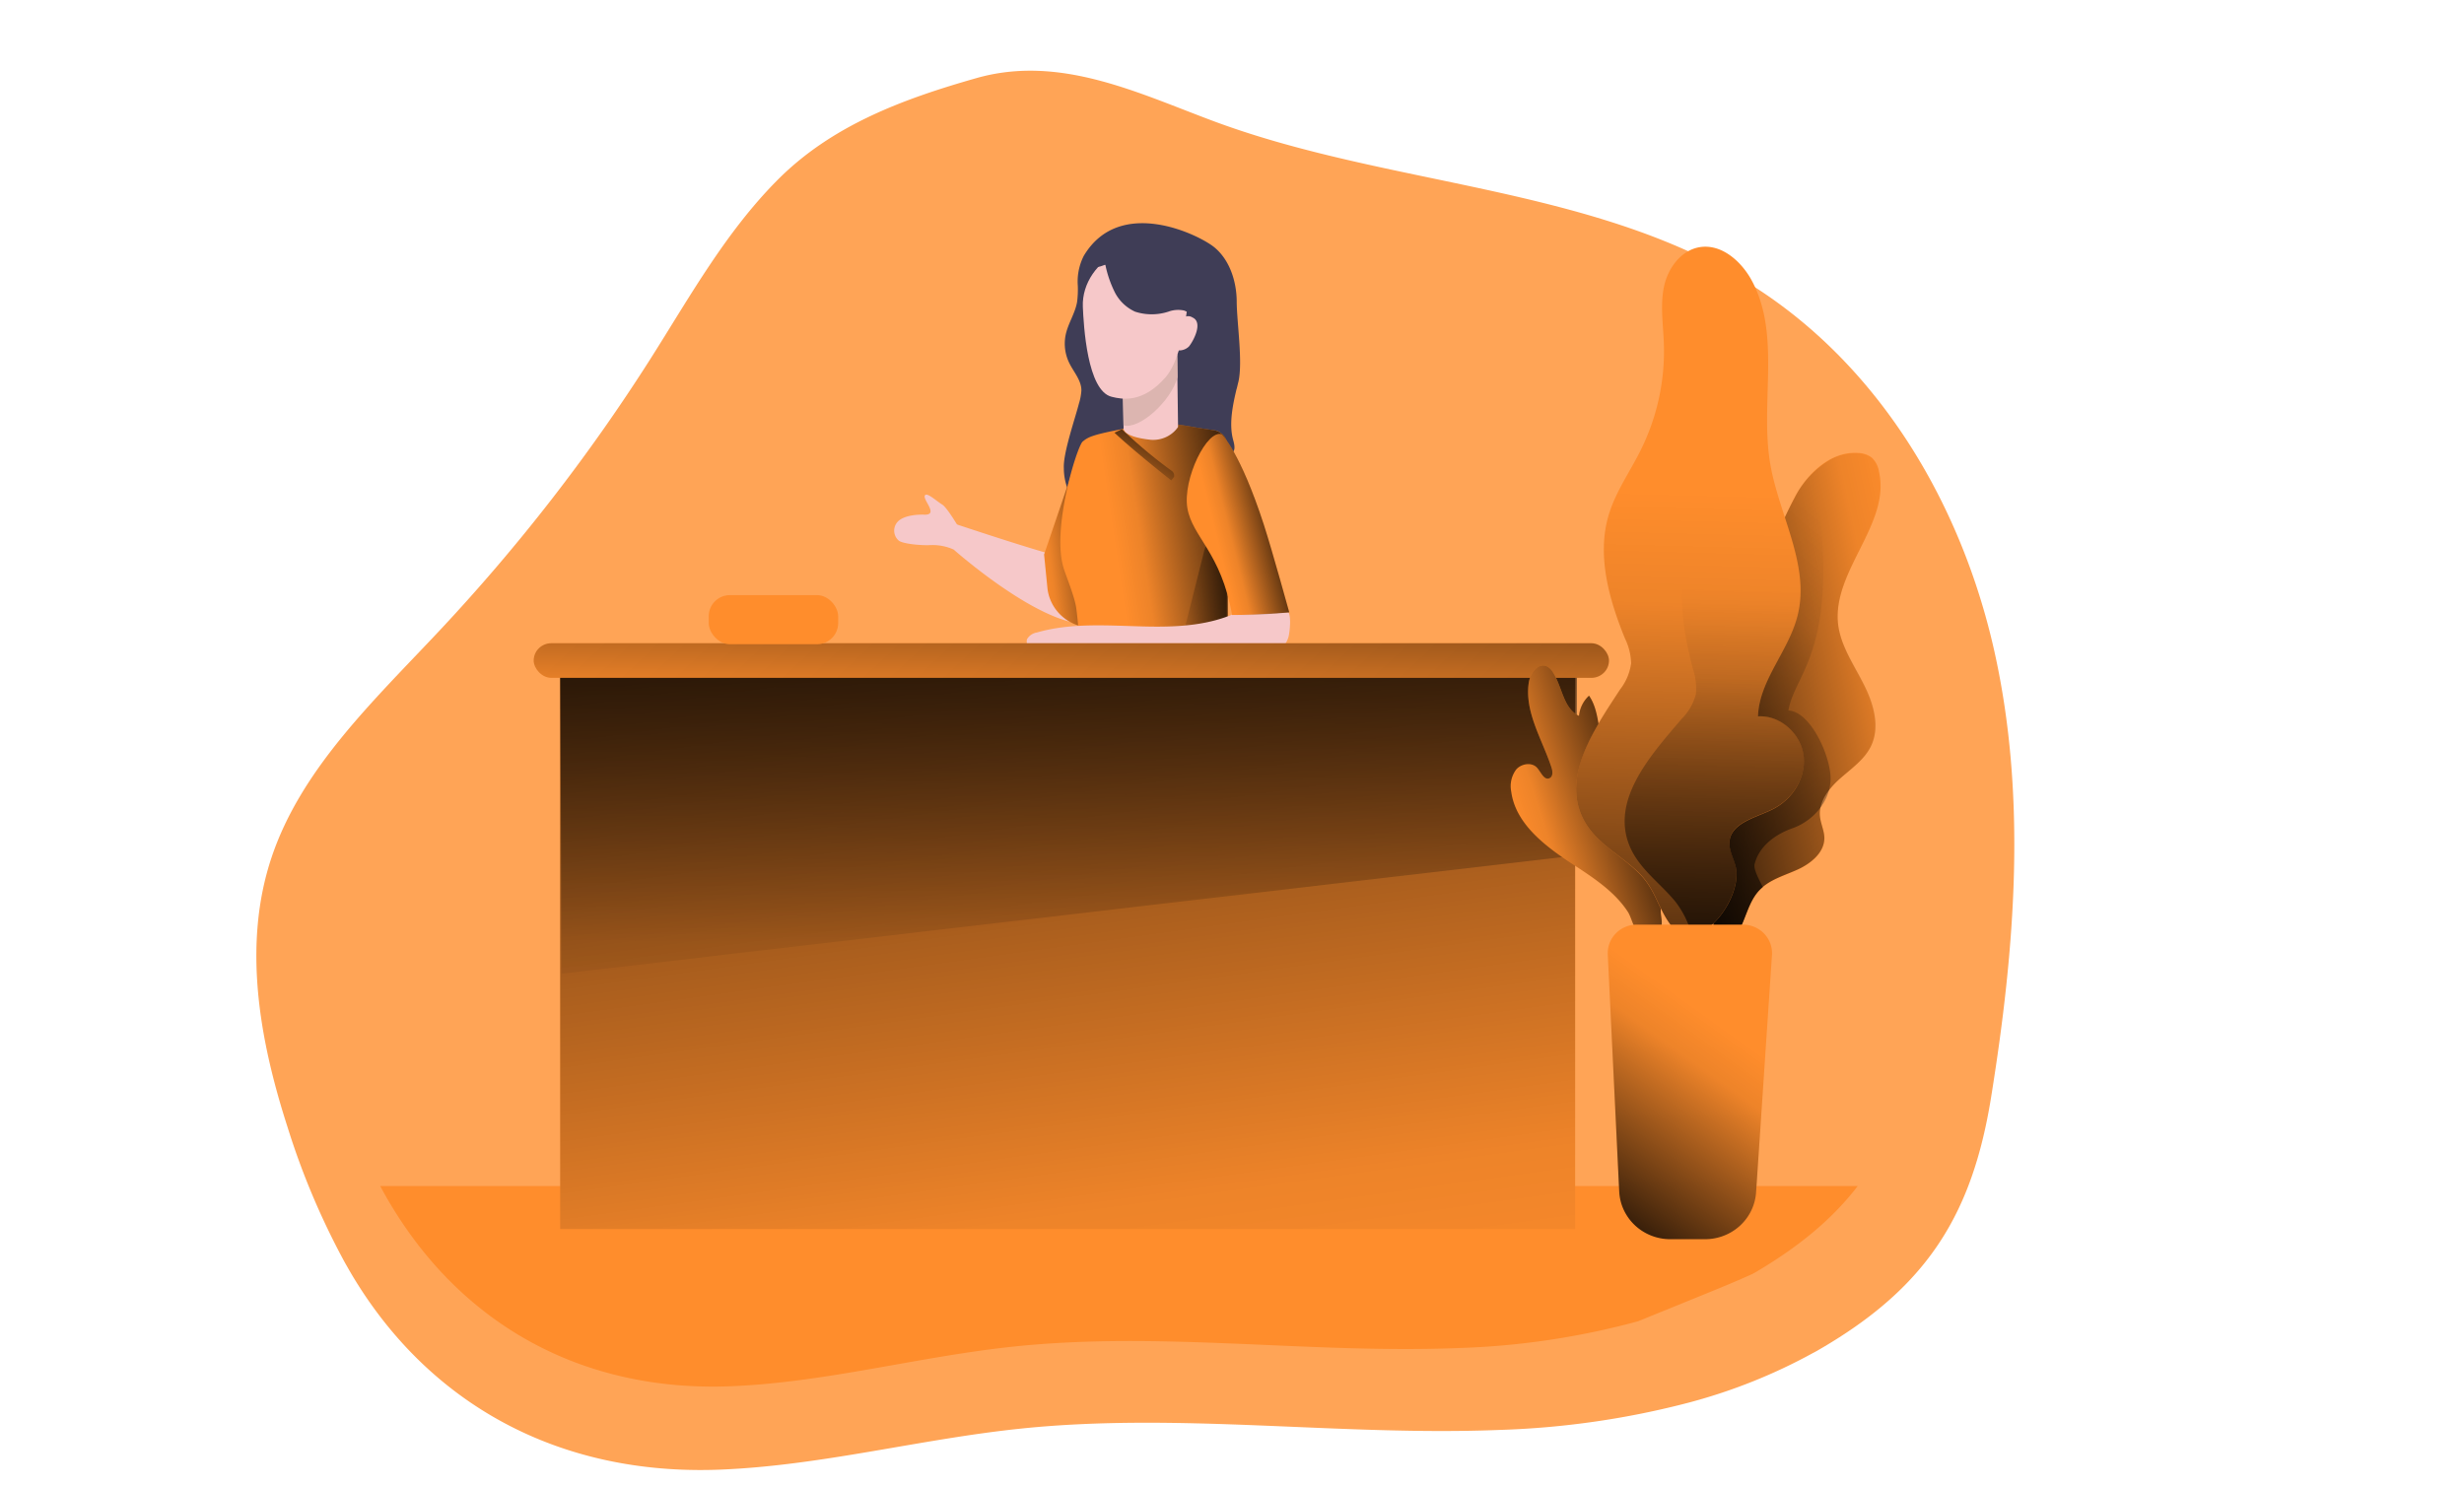 <?xml version="1.0" encoding="UTF-8" standalone="no"?>
<svg
   xmlns:dc="http://purl.org/dc/elements/1.1/"
   xmlns:cc="http://creativecommons.org/ns#"
   xmlns:rdf="http://www.w3.org/1999/02/22-rdf-syntax-ns#"
   xmlns:svg="http://www.w3.org/2000/svg"
   xmlns="http://www.w3.org/2000/svg"
   xmlns:xlink="http://www.w3.org/1999/xlink"
   xmlns:sodipodi="http://sodipodi.sourceforge.net/DTD/sodipodi-0.dtd"
   xmlns:inkscape="http://www.inkscape.org/namespaces/inkscape"
   id="Layer_1"
   data-name="Layer 1"
   viewBox="0 0 413.38 345.73"
   width="706"
   height="426"
   class="illustration"
   version="1.1"
   sodipodi:docname="Receptionist_Monochromatic.svg"
   inkscape:version="1.0.2 (e86c870879, 2021-01-15, custom)">
  <sodipodi:namedview
     pagecolor="#ffffff"
     bordercolor="#666666"
     borderopacity="1"
     objecttolerance="10"
     gridtolerance="10"
     guidetolerance="10"
     inkscape:pageopacity="0"
     inkscape:pageshadow="2"
     inkscape:window-width="1140"
     inkscape:window-height="819"
     id="namedview101"
     showgrid="false"
     inkscape:zoom="0.99133598"
     inkscape:cx="-56.256632"
     inkscape:cy="-0.67504494"
     inkscape:window-x="0"
     inkscape:window-y="0"
     inkscape:window-maximized="0"
     inkscape:current-layer="Layer_1" />
  <defs
     id="defs22">
    <linearGradient
       id="linear-gradient"
       x1="209.58"
       y1="166.04"
       x2="188.67"
       y2="168.63"
       gradientUnits="userSpaceOnUse">
      <stop
         offset="0.01"
         id="stop2" />
      <stop
         offset="0.83"
         stop-opacity="0.07"
         id="stop4" />
      <stop
         offset="1"
         stop-opacity="0"
         id="stop6" />
    </linearGradient>
    <linearGradient
       id="linear-gradient-2"
       x1="238.99"
       y1="180.37"
       x2="207.86"
       y2="184.96"
       xlink:href="#linear-gradient"
       gradientTransform="matrix(1.166,0,0,1.144,-60.234,-67.119)" />
    <linearGradient
       id="linear-gradient-3"
       x1="212.34"
       y1="137.4"
       x2="210.77"
       y2="162.83"
       xlink:href="#linear-gradient"
       gradientTransform="matrix(1.166,0,0,1.144,-60.234,-67.119)" />
    <linearGradient
       id="linear-gradient-4"
       x1="242.33"
       y1="176.91"
       x2="214.75"
       y2="179.85"
       xlink:href="#linear-gradient" />
    <linearGradient
       id="linear-gradient-5"
       x1="241.53"
       y1="162.98"
       x2="225.59"
       y2="166.89"
       xlink:href="#linear-gradient"
       gradientTransform="matrix(1.166,0,0,1.144,-60.234,-67.119)" />
    <linearGradient
       id="linear-gradient-6"
       x1="175.03"
       y1="93.11"
       x2="210.24"
       y2="343.08"
       xlink:href="#linear-gradient"
       gradientTransform="matrix(1.166,0,0,1.144,-61.26,-63.87)" />
    <linearGradient
       id="linear-gradient-7"
       x1="197.51"
       y1="144.49"
       x2="196.92"
       y2="268.89"
       xlink:href="#linear-gradient" />
    <linearGradient
       id="linear-gradient-8"
       x1="199.37"
       y1="149.27"
       x2="197.02"
       y2="209.51"
       xlink:href="#linear-gradient"
       gradientTransform="matrix(1.166,0,0,1.144,-61.26,-63.87)" />
    <linearGradient
       id="linear-gradient-9"
       x1="306.97"
       y1="207.22"
       x2="369.76"
       y2="194.02"
       xlink:href="#linear-gradient"
       gradientTransform="matrix(1.166,0,0,1.144,-60.234,-67.119)" />
    <linearGradient
       id="linear-gradient-10"
       x1="318.5"
       y1="216.07"
       x2="285.05"
       y2="226.63"
       xlink:href="#linear-gradient"
       gradientTransform="matrix(1.166,0,0,1.144,-60.234,-67.119)" />
    <linearGradient
       id="linear-gradient-11"
       x1="318.3"
       y1="293.81"
       x2="321.82"
       y2="158.85"
       xlink:href="#linear-gradient"
       gradientTransform="matrix(1.166,0,0,1.144,-60.234,-67.119)" />
    <linearGradient
       id="linear-gradient-12"
       x1="286.07"
       y1="260.37"
       x2="360.39"
       y2="175.09"
       xlink:href="#linear-gradient"
       gradientTransform="matrix(1.166,0,0,1.144,-60.234,-67.119)" />
    <linearGradient
       id="linear-gradient-13"
       x1="323.46"
       y1="284.27"
       x2="326.23"
       y2="178.15"
       xlink:href="#linear-gradient"
       gradientTransform="matrix(1.166,0,0,1.144,-60.234,-67.119)" />
    <linearGradient
       id="linear-gradient-14"
       x1="294.21"
       y1="310.77"
       x2="326.14"
       y2="267.14"
       xlink:href="#linear-gradient"
       gradientTransform="matrix(1.166,0,0,1.144,-60.234,-67.119)" />
    <linearGradient
       inkscape:collect="always"
       xlink:href="#linear-gradient"
       id="linearGradient105"
       gradientUnits="userSpaceOnUse"
       x1="209.58"
       y1="166.04"
       x2="188.67"
       y2="168.63"
       gradientTransform="matrix(1.166,0,0,1.144,-60.234,-67.119)" />
  </defs>
  <title
     id="title24">Receptionist</title>
  <path
     d="m 383.24,254.999 c -2.512,15.721 -7.031,28.052 -15.278,38.473 -5.854,7.408 -13.607,13.866 -23.822,19.881 -0.791,0.461 -1.572,0.941 -2.363,1.337 a 124.6,118.61 0 0 1 -28.48,11.428 188.819,179.742 0 0 1 -44.431,6.458 c -37.064,1.469 -74.305,-4.133 -111.171,-0.32 -23.486,2.419 -46.478,8.623 -70.093,9.555 C 50.369,343.26 19.991,326.749 1.934,296.325 1.667,295.854 1.38,295.383 1.113,294.903 0.846,294.423 0.569,293.962 0.302,293.472 A 188.591,179.525 0 0 1 -12.949,262.088 c -6.546,-20.324 -10.472,-42.417 -3.698,-62.666 6.922,-20.71 23.921,-36.609 39.121,-52.829 A 447.384,425.877 0 0 0 71.66,83.146 c 8.989,-14.196 17.246,-29.041 29.162,-41.099 12.668,-12.831 29.133,-18.959 46.478,-23.892 19.402,-5.497 37.459,3.455 55.239,10.072 40.545,15.062 87.289,14.967 123.859,37.381 30.715,18.827 49.88,51.614 57.524,85.663 7.644,34.049 4.846,69.34 -0.682,103.728 z"
     fill="#ff8d2c"
     opacity="0.8"
     style="isolation:isolate;stroke-width:0.965"
     id="path26" />
  <path
     d="m 352.196,275.846 c -5.471,7.137 -12.717,13.358 -22.264,19.153 -0.739,0.444 -1.47,0.907 -2.209,1.288 -3.595,1.641 -7.264,3.147 -10.878,4.616 l -15.712,6.393 a 176.469,173.153 0 0 1 -41.525,6.221 c -34.639,1.415 -69.445,-3.981 -103.9,-0.308 -21.95,2.331 -43.438,8.307 -65.508,9.204 -34.797,1.397 -63.188,-14.509 -80.064,-43.819 -0.25,-0.453 -0.518,-0.907 -0.767,-1.369 -0.25,-0.462 -0.508,-0.907 -0.758,-1.378 z"
     fill="#ff8d2c"
     opacity="1"
     style="isolation:isolate;stroke-width:0.915"
     id="path28" />
  <path
     d="m 207.716,90.621 c -0.886,3.764 -1.749,8.008 -0.769,11.657 1.166,4.095 -1.049,2.494 -3.684,6.383 a 16.765,16.45 0 0 1 -10.586,6.589 28.039,27.512 0 0 1 -12.731,-0.686 c -3.393,-0.881 -10.038,2.288 -11.472,-0.869 a 13.792,13.533 0 0 1 -0.886,-4.839 c -0.198,-3.432 2.658,-11.634 3.498,-14.963 a 13.466,13.213 0 0 0 0.583,-3.1 c 0,-2.379 -1.854,-4.324 -2.88,-6.486 a 10.621,10.421 0 0 1 -0.746,-6.578 c 0.583,-2.585 2.168,-4.885 2.623,-7.493 a 23.317,22.879 0 0 0 0.163,-3.855 13.664,13.407 0 0 1 1.387,-6.864 c 8.359,-14.059 26.931,-4.885 30.452,-1.933 3.521,2.951 5.106,7.939 5.118,12.583 0.012,4.644 1.469,14.128 0.385,18.669 -0.163,0.583 -0.257,1.178 -0.455,1.785 z"
     fill="#3f3d56"
     id="path30"
     style="stroke-width:1.155" />
  <path
     d="m 220.307,175.125 c 0,0 1.317,5.72 0.536,8.98 -0.781,3.26 -3.999,6.967 -5.829,7.184 -1.83,0.217 -2.961,-0.663 -2.833,-1.899 0.128,-1.235 4.827,-5.571 4.104,-6.955 -0.723,-1.384 -2.577,2.826 -3.218,1.796 -0.641,-1.03 -0.373,-2.585 1.259,-4.576 1.632,-1.99 0,-4.782 0,-4.782 0,0 4.827,-2.139 5.981,0.252 z"
     fill="#f6c8c9"
     id="path32"
     style="stroke-width:1.155" />
  <path
     d="m 143.209,122.777 c 0,0 -2.74,-4.736 -3.929,-5.445 -1.189,-0.709 -3.276,-2.665 -3.894,-2.219 -1.096,0.801 3.649,4.93 -0.583,4.576 -0.676,0 -4.069,0 -5.713,1.51 a 3.159,3.1 0 0 0 0.152,4.576 c 1.108,0.732 4.932,1.075 6.995,1.018 a 11.903,11.68 0 0 1 5.829,1.064"
     fill="#f6c8c9"
     id="path34"
     style="stroke-width:1.155" />
  <path
     d="m 172.426,102.609 a 54.656,53.629 0 0 0 -2.145,9.3 c -0.198,3.26 -1.749,16.976 -2.332,17.64 -0.583,0.663 -25.579,-7.687 -25.579,-7.687 0,0 -1.516,2.093 -0.303,6.04 0,0 18.654,16.519 29.869,17.159 11.216,0.641 9.817,-25.533 9.817,-25.533"
     fill="#f6c8c9"
     id="path36"
     style="stroke-width:1.155" />
  <path
     d="m 171.936,102.712 -8.942,26.254 0.769,7.733 a 10.493,10.296 0 0 0 8.732,9.152 v 0 z"
     fill="#ff8d2c"
     id="path38"
     style="stroke-width:1.155" />
  <path
     d="m 171.936,102.712 -8.942,26.254 0.769,7.733 a 10.493,10.296 0 0 0 8.732,9.152 v 0 z"
     fill="url(#linear-gradient)"
     id="path40"
     style="fill:url(#linearGradient105);stroke-width:1.155" />
  <path
     d="m 206.014,180.478 c 0,0 1.959,36.469 4.57,65.995 0,0 -35.944,5.079 -50.622,-0.572 0,0 3.159,-58.822 3.812,-67.264 z"
     fill="#ff8d2c"
     id="path42"
     style="stroke-width:1.155" />
  <path
     d="m 205.583,103.582 a 3.649,3.581 0 0 0 -3.171,-3.535 c -1.329,-0.172 -3.148,-0.446 -5.643,-0.892 -6.599,-1.144 -9.047,-0.595 -13.815,0.297 -8.697,1.624 -9.688,2.151 -10.994,3.26 -1.306,1.11 -7.403,20.591 -4.325,29.743 0.641,1.922 2.483,6.498 2.821,8.9 2.017,14.231 -0.595,34.73 -0.595,34.73 0,0 -11.717,9.426 15.914,12.195 10.236,1.03 20.099,-5.926 20.099,-5.926 z"
     fill="#ff8d2c"
     id="path44"
     style="stroke-width:1.155" />
  <path
     d="m 205.583,103.662 a 3.742,3.672 0 0 0 -3.229,-3.615 c -1.317,-0.183 -3.136,-0.458 -5.584,-0.892 -6.599,-1.144 -9.047,-0.595 -13.815,0.297 -8.697,1.624 -9.688,2.151 -10.994,3.26 -3.148,2.665 -0.268,69.152 -0.268,69.152 0,0 -13.547,13.727 14.084,16.45 10.236,1.03 20.099,-5.926 20.099,-5.926 z"
     fill="url(#linear-gradient-2)"
     id="path46"
     style="fill:url(#linear-gradient-2);stroke-width:1.155" />
  <path
     d="m 181.1,99.818 a 108.822,106.777 0 0 0 11.53,9.666 1.364,1.338 0 0 1 0.571,1.453 l -0.63,0.801 c 0,0 -8.721,-6.864 -13.209,-11.096 z"
     fill="url(#linear-gradient-3)"
     id="path48"
     style="fill:url(#linear-gradient-3);stroke-width:1.155" />
  <polygon
     points="228.76,155.02 228.76,201.69 217.39,195.7 224.28,167.72 "
     fill="url(#linear-gradient-4)"
     id="polygon50"
     style="fill:url(#linear-gradient-4)"
     transform="matrix(1.166,0,0,1.144,-61.26,-63.87)" />
  <path
     d="m 215.026,152.097 c -0.571,0 -1.166,0 -1.725,0 l -49.899,-0.32 a 6.727,6.601 0 0 1 -3.124,-0.515 2.332,2.288 0 0 1 -1.259,-2.585 3.264,3.203 0 0 1 2.332,-1.579 c 7.963,-2.288 16.462,-1.602 24.763,-1.396 6.914,0.172 14.165,-0.069 20.624,-2.768 a 24.483,24.023 0 0 1 9.327,-1.659 c 1.842,0 2.856,-0.378 3.719,1.041 0.641,1.041 0.396,3.786 0.21,4.942 a 5.724,5.617 0 0 1 -2.81,4.255 5.829,5.72 0 0 1 -2.157,0.583 z"
     fill="#f6c8c9"
     id="path52"
     style="stroke-width:1.155" />
  <path
     d="m 204.347,101.042 c 0,0 4.267,4.107 9.758,21.026 2.029,6.292 5.899,20.351 5.899,20.351 0,0 -7.578,0.618 -13.291,0.618 -2.565,-14.574 -9.257,-18.12 -10.399,-24.847 -1.143,-6.726 4.605,-18.498 8.033,-17.148 z"
     fill="#ff8d2c"
     id="path54"
     style="stroke-width:1.155" />
  <path
     d="m 204.347,101.042 c 0,0 4.267,4.107 9.758,21.026 2.029,6.292 5.899,20.351 5.899,20.351 0,0 -8.394,0.789 -14.107,0.789 -2.565,-14.574 -8.441,-18.303 -9.583,-25.018 -1.143,-6.715 4.605,-18.498 8.033,-17.148 z"
     fill="url(#linear-gradient-5)"
     id="path56"
     style="fill:url(#linear-gradient-5);stroke-width:1.155" />
  <path
     d="m 193.924,82.064 0.222,17.251 A 6.995,6.864 0 0 1 187.71,102.278 c -6.517,-0.709 -6.237,-2.608 -6.237,-2.608 0,0 0,-9.575 -0.256,-11.714"
     fill="#f6c8c9"
     id="path58"
     style="stroke-width:1.155" />
  <path
     d="m 194.041,87.681 -0.082,-5.205 -12.824,6.555 c 0.093,0.812 0.268,7.859 0.315,9.895 3.626,1.064 11.052,-5.537 12.591,-11.245 z"
     fill="#dcb5b0"
     id="path60"
     style="stroke-width:1.155" />
  <path
     d="m 196.839,64.927 c 0,0 -0.548,16.976 -5.573,22.788 -5.316,6.132 -10.143,5.171 -12.533,4.576 -5.736,-1.338 -6.54,-16.69 -6.727,-20.923 -0.478,-10.959 14.923,-20.82 24.833,-6.44 z"
     fill="#f6c8c9"
     id="path62"
     style="stroke-width:1.155" />
  <path
     d="m 194.659,75.292 a 1.83,1.796 0 0 1 2.845,-1.453 c 2.565,1.144 0.163,5.56 -0.839,6.761 a 3.264,3.203 0 0 1 -2.915,0.847"
     fill="#f6c8c9"
     id="path64"
     style="stroke-width:1.155" />
  <rect
     x="50.465"
     y="156.981"
     width="236.017"
     height="128.878"
     fill="#ff8d2c"
     id="rect66"
     style="stroke-width:1.155" />
  <rect
     x="50.465"
     y="156.981"
     width="236.017"
     height="128.878"
     fill="url(#linear-gradient-6)"
     id="rect68"
     style="fill:url(#linear-gradient-6);stroke-width:1.155" />
  <polygon
     points="96.12,253.79 298.56,229.74 298.56,193.06 95.83,193.06 "
     fill="url(#linear-gradient-7)"
     id="polygon70"
     style="fill:url(#linear-gradient-7)"
     transform="matrix(1.166,0,0,1.144,-61.26,-63.87)" />
  <rect
     x="44.309"
     y="149.603"
     width="250.042"
     height="8.053"
     rx="4.104"
     fill="#ff8d2c"
     id="rect72"
     style="stroke-width:1.155" />
  <rect
     x="44.309"
     y="149.603"
     width="250.042"
     height="8.053"
     rx="4.104"
     fill="url(#linear-gradient-8)"
     id="rect74"
     style="fill:url(#linear-gradient-8);stroke-width:1.155" />
  <path
     d="m 177.252,61.633 a 26.71,26.208 0 0 0 2.157,6.28 9.956,9.769 0 0 0 4.745,4.576 12.335,12.103 0 0 0 7.73,0 6.517,6.395 0 0 1 3.637,-0.275 c 1.108,0.378 2.122,1.407 3.241,1.064 1.119,-0.343 1.341,-1.476 1.434,-2.482 a 11.892,11.668 0 0 0 -1.166,-6.772 12.207,11.977 0 0 0 -2.681,-3.146 c -5.013,-4.358 -12.824,-5.846 -18.654,-2.574 -0.746,0.423 -3.125,1.796 -3.125,2.78 0.07,2.013 2.612,0.263 2.681,0.549 z"
     fill="#3f3d56"
     id="path76"
     style="stroke-width:1.155" />
  <path
     d="m 337.547,115.65 c 2.961,-5.594 8.441,-10.799 14.841,-10.296 a 5.421,5.319 0 0 1 3.078,1.075 5.829,5.72 0 0 1 1.679,3.306 c 2.74,12.137 -10.924,23.062 -9.513,35.463 0.583,5.011 3.579,9.38 5.888,13.888 2.308,4.507 3.929,9.952 1.714,14.505 -1.516,3.112 -4.547,5.182 -7.147,7.481 -2.6,2.299 -5.048,5.388 -4.663,8.82 0.163,1.716 1.026,3.329 1.026,5.056 0,3.352 -3.113,5.903 -6.214,7.321 -3.101,1.419 -6.599,2.357 -8.931,4.827 -2.542,2.7 -3.101,6.646 -4.978,9.827 a 3.591,3.523 0 0 1 -1.282,1.418 2.891,2.837 0 0 1 -3.614,-1.247 8.371,8.214 0 0 1 -0.933,-4.004 l -1.702,-30.338 c -0.361,-6.246 -0.711,-12.584 0.21,-18.738 1.376,-9.152 5.468,-17.663 9.91,-25.762 4.011,-7.379 6.739,-15.237 10.633,-22.605 z"
     fill="#ff8d2c"
     id="path78"
     style="stroke-width:1.155" />
  <path
     d="m 353.565,159.052 c 2.332,4.507 3.929,9.964 1.714,14.505 -1.527,3.112 -4.547,5.182 -7.147,7.481 a 19.913,19.539 0 0 0 -2.647,2.803 10.306,10.113 0 0 0 -1.935,3.912 6.529,6.406 0 0 0 -0.14,2.093 c 0.163,1.716 1.014,3.34 1.026,5.068 0,3.363 -3.101,5.903 -6.214,7.321 -2.751,1.247 -5.829,2.139 -8.091,4.038 q -0.431,0.378 -0.839,0.789 c -2.542,2.7 -3.101,6.635 -4.978,9.827 a 3.754,3.684 0 0 1 -1.282,1.419 2.891,2.837 0 0 1 -3.614,-1.247 5.526,5.422 0 0 1 -0.781,-2.288 17.208,16.885 0 0 1 -0.14,-1.693 l -1.714,-30.338 c -0.361,-6.246 -0.711,-12.583 0.21,-18.738 1.376,-9.152 5.468,-17.663 9.921,-25.762 3.194,-5.823 5.561,-11.977 8.359,-17.949 0.711,-1.556 1.481,-3.089 2.273,-4.576 a 21.615,21.209 0 0 1 8.313,-8.854 11.659,11.44 0 0 1 6.529,-1.419 5.55,5.445 0 0 1 3.078,1.087 5.829,5.72 0 0 1 1.679,3.203 c 2.74,12.149 -10.924,23.062 -9.513,35.463 0.618,5.033 3.684,9.346 5.934,13.853 z"
     fill="url(#linear-gradient-9)"
     id="path80"
     style="fill:url(#linear-gradient-9);stroke-width:1.155" />
  <path
     d="m 285.759,200.886 c -6.366,-4.164 -13.163,-9.358 -14.142,-16.793 a 6.669,6.543 0 0 1 1.166,-5.125 c 1.166,-1.361 3.614,-1.762 4.838,-0.412 0.921,1.018 1.644,3.009 2.903,2.437 0.863,-0.389 0.746,-1.613 0.455,-2.494 -2.168,-6.566 -6.331,-12.972 -5.27,-19.79 0.326,-2.071 2.029,-4.519 4.034,-3.787 a 3.334,3.272 0 0 1 1.574,1.453 c 2.192,3.375 2.39,8.397 6.062,10.124 a 7.531,7.39 0 0 1 2.332,-4.702 c 2.075,2.997 2.075,6.864 2.938,10.387 1.725,7.001 6.902,12.584 11.554,18.166 4.652,5.582 9.129,12.023 8.989,19.218 -1.667,1.327 -4.593,-0.824 -6.167,0.606 -1.259,1.144 -0.233,3.18 -0.42,4.85 -0.222,1.945 -2.868,3.18 -4.663,2.437 -1.795,-0.744 -2.215,-3.844 -3.194,-5.377 -3.125,-4.816 -8.266,-8.088 -12.988,-11.199 z"
     fill="#ff8d2c"
     id="path82"
     style="stroke-width:1.155" />
  <path
     d="m 285.759,200.886 c -6.366,-4.164 -13.163,-9.358 -14.142,-16.793 a 6.669,6.543 0 0 1 1.166,-5.125 c 1.166,-1.361 3.614,-1.762 4.838,-0.412 0.921,1.018 1.644,3.009 2.903,2.437 0.863,-0.389 0.746,-1.613 0.455,-2.494 -2.168,-6.566 -6.331,-12.972 -5.27,-19.79 0.326,-2.071 2.029,-4.519 4.034,-3.787 a 3.334,3.272 0 0 1 1.574,1.453 c 2.192,3.375 2.39,8.397 6.062,10.124 a 7.531,7.39 0 0 1 2.332,-4.702 c 2.075,2.997 2.075,6.864 2.938,10.387 1.725,7.001 6.902,12.584 11.554,18.166 4.652,5.582 9.129,12.023 8.989,19.218 -1.667,1.327 -4.593,-0.824 -6.167,0.606 -1.259,1.144 -0.233,3.18 -0.42,4.85 -0.222,1.945 -2.868,3.18 -4.663,2.437 -1.795,-0.744 -2.215,-3.844 -3.194,-5.377 -3.125,-4.816 -8.266,-8.088 -12.988,-11.199 z"
     fill="url(#linear-gradient-10)"
     id="path84"
     style="fill:url(#linear-gradient-10);stroke-width:1.155" />
  <path
     d="m 288.184,190.076 c -4.663,-9.815 2.81,-20.591 8.779,-29.743 a 13.139,12.892 0 0 0 2.542,-6.063 14.515,14.242 0 0 0 -1.446,-5.8 c -3.719,-9.152 -6.61,-19.379 -3.731,-28.839 1.609,-5.285 4.897,-9.907 7.368,-14.871 a 53.501,52.496 0 0 0 5.421,-24.778 c -0.152,-4.404 -0.863,-8.866 0,-13.178 0.863,-4.313 3.929,-8.614 8.359,-9.323 4.885,-0.778 9.327,3.02 11.799,7.264 7.252,12.744 2.134,28.702 4.57,43.104 2.029,11.943 9.327,23.611 6.354,35.348 -2.04,8.179 -8.919,15.043 -9.199,23.417 5.176,-0.366 10.015,4.038 10.621,9.152 0.606,5.113 -2.612,10.17 -7.228,12.481 -3.917,1.956 -9.525,3.112 -10.003,7.401 -0.245,2.196 1.166,4.233 1.527,6.418 1.282,7.619 -9.327,21.049 -15.284,13.007 -2.996,-4.015 -3.498,-8.351 -7.52,-12.206 -4.419,-4.301 -10.213,-7.024 -12.929,-12.789 z"
     fill="#ff8d2c"
     id="path86"
     style="stroke-width:1.155" />
  <path
     d="m 332.393,188.188 c -3.917,1.956 -9.513,3.112 -10.003,7.39 -0.245,2.208 1.166,4.244 1.516,6.429 0.979,5.72 -4.815,14.871 -10.295,15.455 a 5.246,5.148 0 0 1 -4.978,-2.437 c -2.996,-4.027 -3.498,-8.374 -7.52,-12.217 -4.419,-4.233 -10.213,-6.967 -12.929,-12.732 -4.663,-9.815 2.798,-20.648 8.767,-29.743 a 12.999,12.755 0 0 0 2.553,-6.063 14.515,14.242 0 0 0 -1.446,-5.8 c -3.719,-9.152 -6.61,-19.379 -3.731,-28.839 1.621,-5.285 4.897,-9.895 7.368,-14.871 a 53.63,52.622 0 0 0 5.421,-24.778 c -0.152,-4.404 -0.863,-8.854 0,-13.167 0.863,-4.313 3.929,-8.625 8.359,-9.323 4.885,-0.789 9.327,3.009 11.799,7.253 4.663,8.156 4.22,17.628 3.941,27.169 v 0 a 85.353,83.749 0 0 0 0.63,15.924 c 2.029,11.943 9.327,23.6 6.366,35.36 -2.052,8.179 -8.931,15.043 -9.21,23.405 5.176,-0.355 10.026,4.05 10.633,9.152 0.606,5.102 -2.612,10.124 -7.24,12.435 z"
     fill="url(#linear-gradient-11)"
     id="path88"
     style="fill:url(#linear-gradient-11);stroke-width:1.155" />
  <path
     d="m 345.882,181.119 a 10.761,10.559 0 0 1 -0.396,2.757 12.277,12.046 0 0 1 -1.935,3.912 13.746,13.487 0 0 1 -6.447,4.816 c -4.127,1.453 -7.858,4.21 -8.896,8.385 -0.256,1.052 0.793,3.169 1.924,5.319 q -0.431,0.378 -0.839,0.789 c -2.542,2.7 -3.101,6.635 -4.978,9.827 a 3.754,3.684 0 0 1 -1.282,1.418 2.891,2.837 0 0 1 -3.614,-1.247 5.526,5.422 0 0 1 -0.781,-2.288 c 3.428,-3.272 5.946,-8.797 5.27,-12.744 -0.361,-2.185 -1.76,-4.221 -1.516,-6.429 0.49,-4.278 6.086,-5.434 10.003,-7.39 4.663,-2.288 7.846,-7.413 7.24,-12.481 -0.606,-5.068 -5.456,-9.46 -10.633,-9.152 0.28,-8.408 7.17,-15.203 9.245,-23.371 1.947,-7.653 -0.49,-15.272 -2.973,-22.959 0.711,-1.556 1.481,-3.089 2.273,-4.576 a 21.615,21.209 0 0 1 8.313,-8.854 c -1.725,4.324 -2.88,8.637 -2.425,12.869 3.416,32.282 -5.993,37.213 -7.357,45.529 5.188,0.229 9.852,10.73 9.805,15.867 z"
     fill="url(#linear-gradient-12)"
     id="path90"
     style="fill:url(#linear-gradient-12);stroke-width:1.155" />
  <path
     d="m 332.393,188.188 c -3.917,1.956 -9.513,3.112 -10.003,7.39 -0.245,2.208 1.166,4.244 1.516,6.429 0.979,5.72 -4.815,14.871 -10.295,15.455 a 22.641,22.216 0 0 0 -3.696,-7.607 c -3.824,-4.747 -9.234,-8.179 -11.192,-14.242 -3.323,-10.296 5.433,-20.111 12.521,-28.404 a 13.058,12.812 0 0 0 3.311,-5.72 14.515,14.242 0 0 0 -0.688,-5.937 c -2.518,-9.563 -4.081,-20.031 0,-29.068 2.262,-5.045 6.121,-9.22 9.21,-13.819 a 53.723,52.713 0 0 0 8.161,-20.74 85.353,83.749 0 0 0 0.63,15.924 c 2.029,11.943 9.327,23.6 6.366,35.36 -2.075,8.168 -8.954,15.032 -9.234,23.394 5.176,-0.355 10.026,4.05 10.633,9.152 0.606,5.102 -2.612,10.124 -7.24,12.435 z"
     fill="url(#linear-gradient-13)"
     id="path92"
     style="fill:url(#linear-gradient-13);stroke-width:1.155" />
  <path
     d="m 316.654,288.216 h -8.009 a 11.927,11.703 0 0 1 -11.915,-11.154 l -2.658,-55.047 a 6.762,6.635 0 0 1 6.762,-6.967 h 24.658 a 6.774,6.646 0 0 1 6.762,7.081 l -3.696,55.15 a 11.938,11.714 0 0 1 -11.903,10.936 z"
     fill="#ff8d2c"
     id="path94"
     style="stroke-width:1.155" />
  <path
     d="m 316.701,288.216 h -8.103 a 11.88,11.657 0 0 1 -11.868,-11.108 l -2.635,-54.612 a 7.252,7.115 0 0 1 7.24,-7.447 h 23.655 a 7.252,7.115 0 0 1 7.228,7.584 l -3.661,54.692 a 11.88,11.657 0 0 1 -11.857,10.89 z"
     fill="url(#linear-gradient-14)"
     id="path96"
     style="fill:url(#linear-gradient-14);stroke-width:1.155" />
  <rect
     x="85.009"
     y="138.415"
     width="30.103"
     height="11.417"
     rx="4.92"
     fill="#ff8d2c"
     id="rect98"
     style="stroke-width:1.155" />
</svg>
